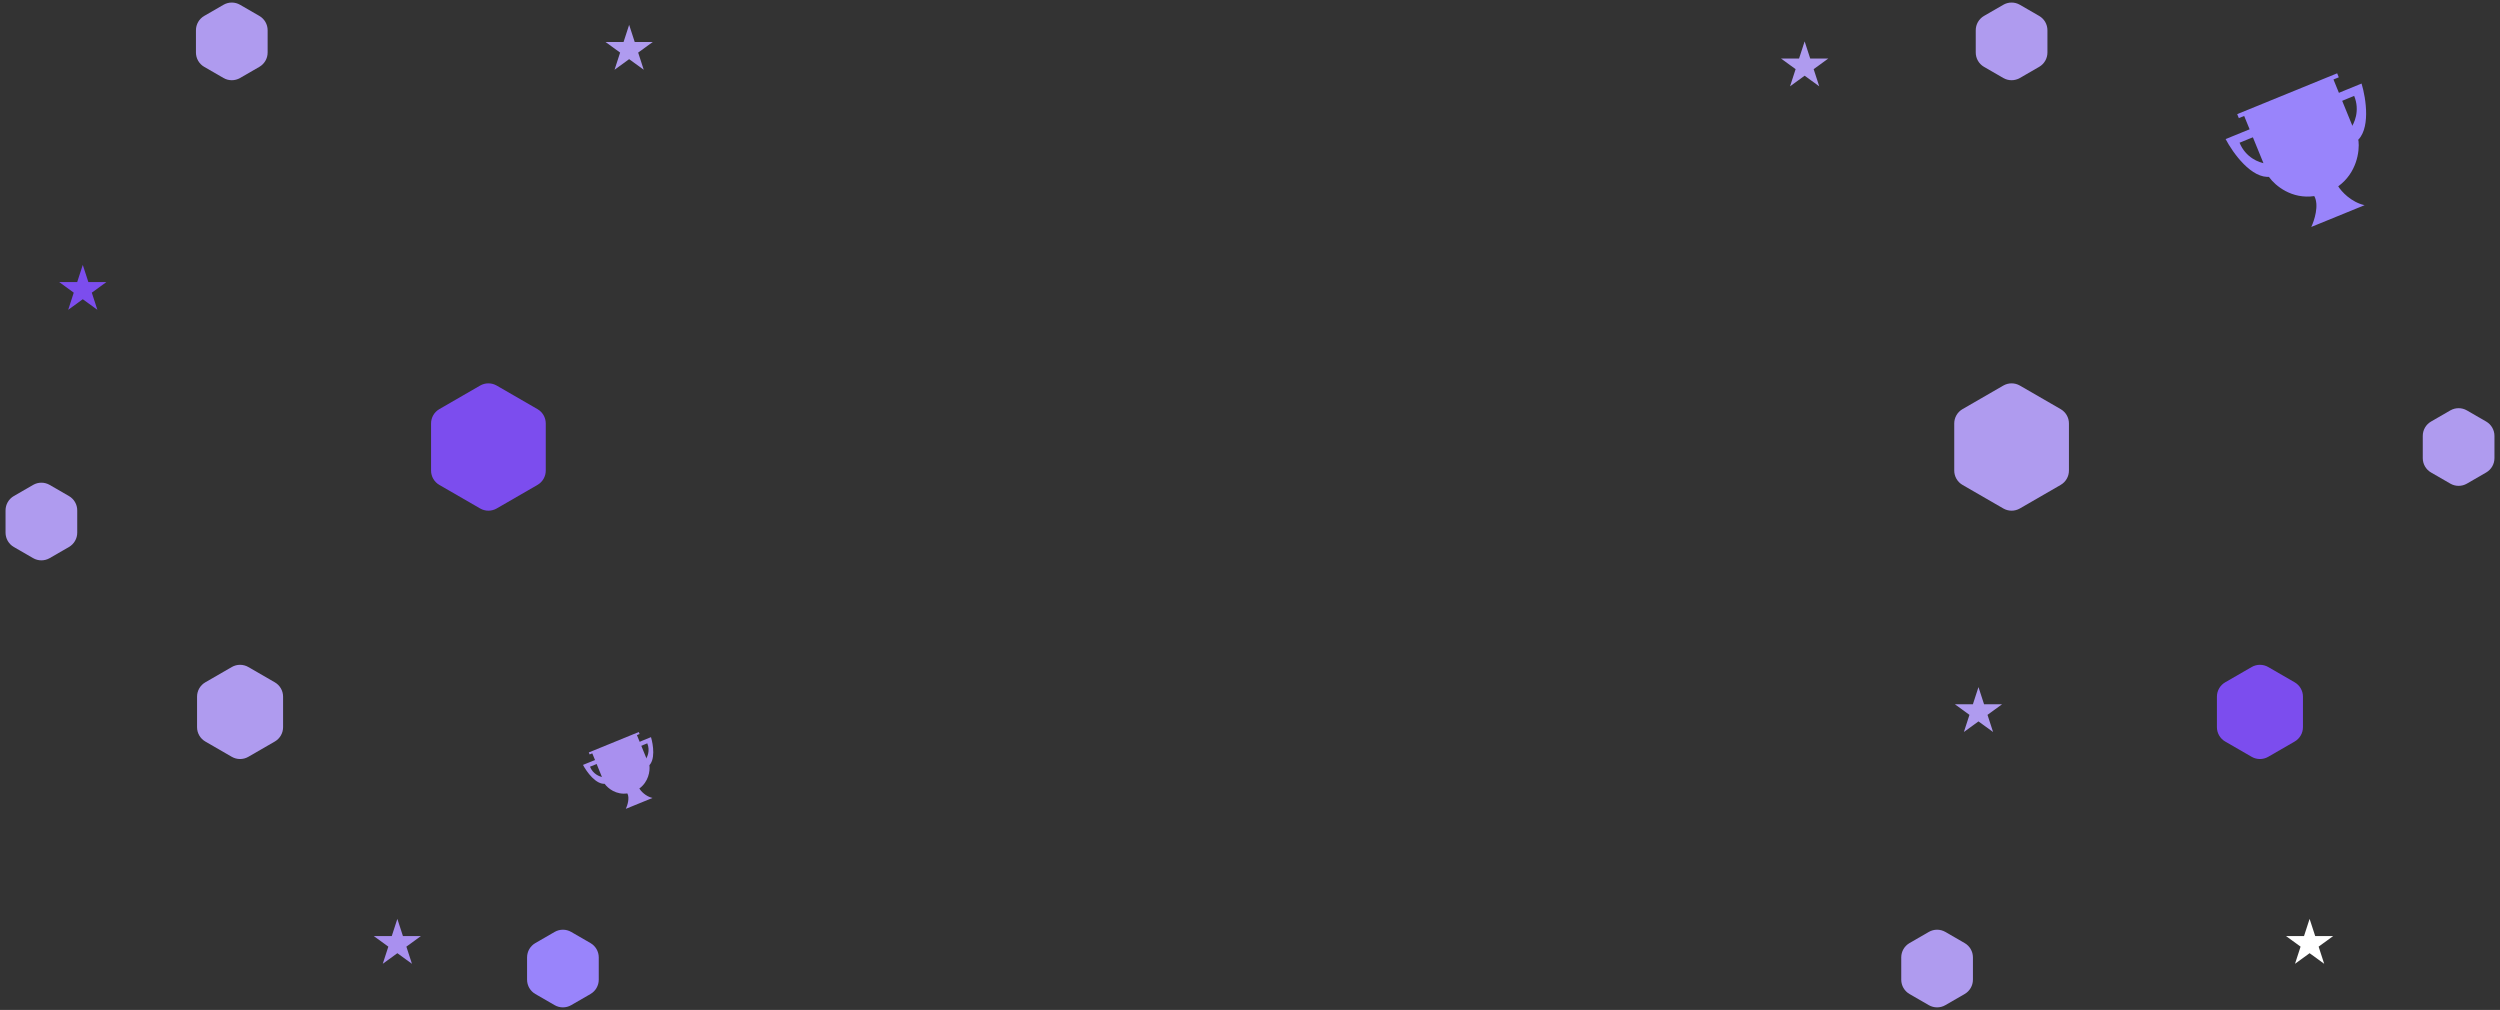 <svg width="302" height="122" viewBox="0 0 302 122" fill="none" xmlns="http://www.w3.org/2000/svg">
    <rect x="0" y="0" width="302" height="122" fill="#333333" stroke="none"/>
    <path
        d="M270.254 13.787L282.329 8.855L282.526 9.338L282.043 9.535L281.882 9.601L284.907 17.007C285.054 18.277 284.697 20.881 282.457 22.507C282.829 23.11 283.986 24.41 285.642 24.785L279.202 27.416C279.575 26.631 280.171 24.786 279.566 23.688C276.852 24.085 274.859 22.441 274.12 21.413L271.095 14.007L270.451 14.27L270.254 13.787Z"
        fill="#9984FB" />
    <path
        d="M285.277 10.093L282.218 11.343L282.612 12.309L284.383 11.585C285.12 13.389 284.386 14.966 283.928 15.529L284.585 17.139C286.436 15.782 285.817 11.876 285.277 10.093Z"
        fill="#9984FB" />
    <path
        d="M268.855 16.801L271.914 15.551L272.309 16.517L270.538 17.241C271.274 19.044 272.902 19.656 273.624 19.737L274.282 21.347C272.01 21.674 269.718 18.452 268.855 16.801Z"
        fill="#9984FB" />
    <path
        d="M71.127 90.894L77.165 88.428L77.263 88.669L77.022 88.768L76.941 88.801L78.454 92.504C78.527 93.138 78.349 94.44 77.229 95.254C77.414 95.555 77.993 96.205 78.821 96.393L75.601 97.708C75.788 97.315 76.085 96.393 75.783 95.844C74.426 96.043 73.43 95.221 73.06 94.707L71.548 91.004L71.226 91.135L71.127 90.894Z"
        fill="#A990EF" />
    <path
        d="M78.639 89.047L77.109 89.671L77.307 90.154L78.192 89.793C78.56 90.694 78.194 91.483 77.964 91.764L78.293 92.569C79.218 91.891 78.909 89.938 78.639 89.047Z"
        fill="#A990EF" />
    <path
        d="M70.427 92.4L71.957 91.776L72.154 92.259L71.269 92.62C71.637 93.522 72.451 93.828 72.812 93.869L73.141 94.674C72.005 94.837 70.859 93.226 70.427 92.4Z"
        fill="#A990EF" />
    <path
        d="M10 32L10.674 34.073H12.853L11.09 35.354L11.763 37.427L10 36.146L8.237 37.427L8.91 35.354L7.147 34.073H9.326L10 32Z"
        fill="#7C4DEE" />
    <path
        d="M218 5L218.674 7.073H220.853L219.09 8.354L219.763 10.427L218 9.146L216.237 10.427L216.91 8.354L215.147 7.073H217.326L218 5Z"
        fill="#AF9BEF" />
    <path
        d="M279 111L279.674 113.073H281.853L280.09 114.354L280.763 116.427L279 115.146L277.237 116.427L277.91 114.354L276.147 113.073H278.326L279 111Z"
        fill="white" />
    <path
        d="M239 83L239.674 85.073H241.853L240.09 86.354L240.763 88.427L239 87.146L237.237 88.427L237.91 86.354L236.147 85.073H238.326L239 83Z"
        fill="#AF9BEF" />
    <path
        d="M76 3L76.674 5.073H78.853L77.09 6.354L77.763 8.427L76 7.146L74.237 8.427L74.91 6.354L73.147 5.073H75.326L76 3Z"
        fill="#AF9BEF" />
    <path
        d="M48 111L48.673 113.073H50.853L49.09 114.354L49.763 116.427L48 115.146L46.237 116.427L46.91 114.354L45.147 113.073H47.327L48 111Z"
        fill="#A990EF" />
    <path
        d="M242 46.577C242.619 46.22 243.381 46.22 244 46.577L248.928 49.423C249.547 49.78 249.928 50.44 249.928 51.155V56.845C249.928 57.56 249.547 58.22 248.928 58.577L244 61.423C243.381 61.78 242.619 61.78 242 61.423L237.072 58.577C236.453 58.22 236.072 57.56 236.072 56.845V51.155C236.072 50.44 236.453 49.78 237.072 49.423L242 46.577Z"
        fill="#AF9BEF" />
    <path
        d="M60 46.577C59.381 46.22 58.619 46.22 58 46.577L53.072 49.423C52.453 49.78 52.072 50.44 52.072 51.155V56.845C52.072 57.56 52.453 58.22 53.072 58.577L58 61.423C58.619 61.78 59.381 61.78 60 61.423L64.928 58.577C65.547 58.22 65.928 57.56 65.928 56.845V51.155C65.928 50.44 65.547 49.78 64.928 49.423L60 46.577Z"
        fill="#7C4DEE" />
    <path
        d="M272 80.577C272.619 80.22 273.381 80.22 274 80.577L277.196 82.423C277.815 82.78 278.196 83.44 278.196 84.155V87.845C278.196 88.56 277.815 89.22 277.196 89.577L274 91.423C273.381 91.78 272.619 91.78 272 91.423L268.804 89.577C268.185 89.22 267.804 88.56 267.804 87.845V84.155C267.804 83.44 268.185 82.78 268.804 82.423L272 80.577Z"
        fill="#7C4DEE" />
    <path
        d="M30 80.577C29.381 80.22 28.619 80.22 28 80.577L24.804 82.423C24.185 82.78 23.804 83.44 23.804 84.155V87.845C23.804 88.56 24.185 89.22 24.804 89.577L28 91.423C28.619 91.78 29.381 91.78 30 91.423L33.196 89.577C33.815 89.22 34.196 88.56 34.196 87.845V84.155C34.196 83.44 33.815 82.78 33.196 82.423L30 80.577Z"
        fill="#AF9BEF" />
    <path
        d="M233 112.577C233.619 112.22 234.381 112.22 235 112.577L237.33 113.923C237.949 114.28 238.33 114.94 238.33 115.655V118.345C238.33 119.06 237.949 119.72 237.33 120.077L235 121.423C234.381 121.78 233.619 121.78 233 121.423L230.67 120.077C230.051 119.72 229.67 119.06 229.67 118.345V115.655C229.67 114.94 230.051 114.28 230.67 113.923L233 112.577Z"
        fill="#AF9BEF" />
    <path
        d="M242 0.577C242.619 0.22 243.381 0.22 244 0.577L246.33 1.923C246.949 2.28 247.33 2.94 247.33 3.655V6.345C247.33 7.06 246.949 7.72 246.33 8.077L244 9.423C243.381 9.78 242.619 9.78 242 9.423L239.67 8.077C239.051 7.72 238.67 7.06 238.67 6.345V3.655C238.67 2.94 239.051 2.28 239.67 1.923L242 0.577Z"
        fill="#AF9BEF" />
    <path
        d="M296 49.577C296.619 49.22 297.381 49.22 298 49.577L300.33 50.923C300.949 51.28 301.33 51.94 301.33 52.655V55.345C301.33 56.06 300.949 56.72 300.33 57.077L298 58.423C297.381 58.78 296.619 58.78 296 58.423L293.67 57.077C293.051 56.72 292.67 56.06 292.67 55.345V52.655C292.67 51.94 293.051 51.28 293.67 50.923L296 49.577Z"
        fill="#AF9BEF" />
    <path
        d="M69 112.577C68.381 112.22 67.619 112.22 67 112.577L64.67 113.923C64.051 114.28 63.67 114.94 63.67 115.655V118.345C63.67 119.06 64.051 119.72 64.67 120.077L67 121.423C67.619 121.78 68.381 121.78 69 121.423L71.33 120.077C71.949 119.72 72.33 119.06 72.33 118.345V115.655C72.33 114.94 71.949 114.28 71.33 113.923L69 112.577Z"
        fill="#9984FB" />
    <path
        d="M29 0.577C28.381 0.22 27.619 0.22 27 0.577L24.67 1.923C24.051 2.28 23.67 2.94 23.67 3.655V6.345C23.67 7.06 24.051 7.72 24.67 8.077L27 9.423C27.619 9.78 28.381 9.78 29 9.423L31.33 8.077C31.949 7.72 32.33 7.06 32.33 6.345V3.655C32.33 2.94 31.949 2.28 31.33 1.923L29 0.577Z"
        fill="#AF9BEF" />
    <path
        d="M6 58.577C5.381 58.22 4.619 58.22 4 58.577L1.67 59.923C1.051 60.28 0.67 60.94 0.67 61.655V64.345C0.67 65.06 1.051 65.72 1.67 66.077L4 67.423C4.619 67.78 5.381 67.78 6 67.423L8.33 66.077C8.949 65.72 9.33 65.06 9.33 64.345V61.655C9.33 60.94 8.949 60.28 8.33 59.923L6 58.577Z"
        fill="#AF9BEF" />
</svg>
